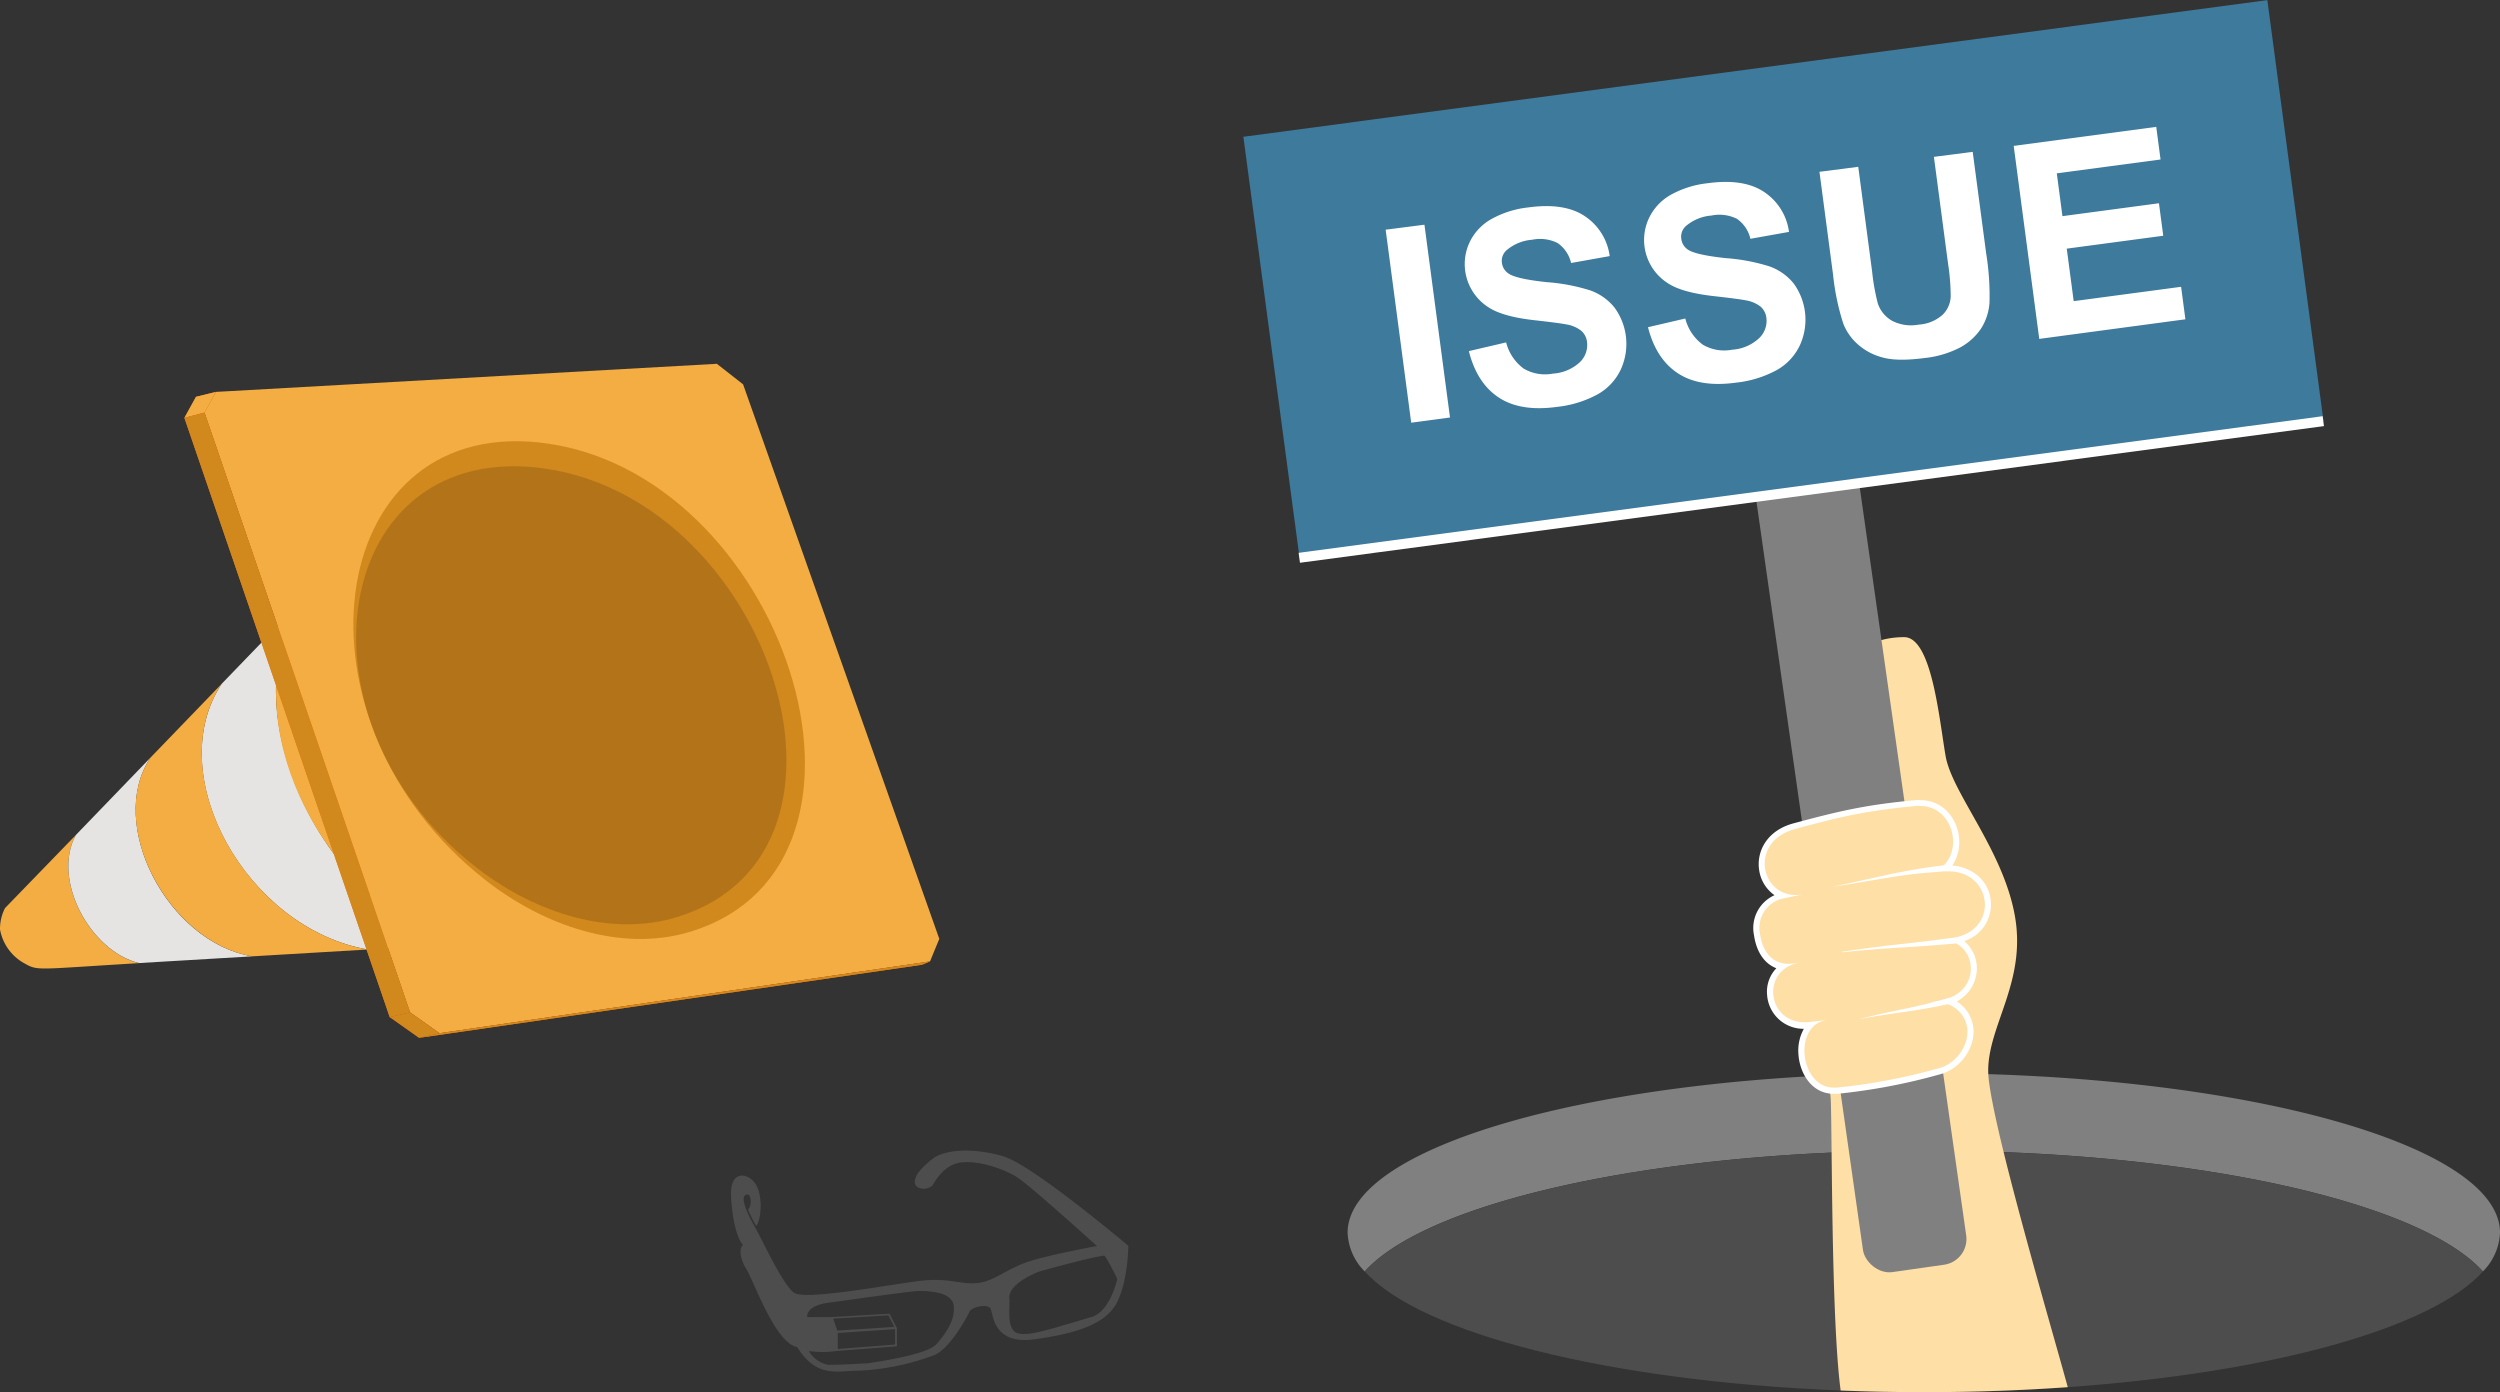 <svg xmlns="http://www.w3.org/2000/svg" viewBox="0 0 500 278.44"><rect x="0" y="0" width="500" height="278.44" fill="#333333" stroke="none"/><defs><style>.a{fill:gray}.b{fill:#4d4d4d}.c{fill:#fedfa5}.e{fill:#fff}.g{fill:#e5e4e3}.h{fill:#f3ad42}.i{fill:#ff7300}.j{fill:#ea6603}.k{fill:#d1881d}</style></defs><path class="a" d="M500 246.54a11.65 11.65 0 01-3.42 7.75c-12.48-13.89-57.82-24.18-111.83-24.18s-99.34 10.29-111.81 24.18a11.65 11.65 0 01-3.42-7.75c0-17.62 51.6-31.91 115.23-31.91S500 228.93 500 246.54z"/><path class="b" d="M496.58 254.3c-10.21 11.32-42.25 20.25-83 23.13-9.21.66-18.85 1-28.8 1-5.64 0-11.2-.11-16.62-.33-46.48-1.86-84-11.39-95.2-23.81 11-12.27 47.73-21.74 93.39-23.77 6-.27 12.15-.41 18.43-.41q8.15 0 16 .32c46.76 1.79 84.57 11.37 95.8 23.87z"/><path class="c" d="M413.55 277.43c-9.21.66-18.85 1-28.8 1-5.64 0-11.2-.11-16.62-.33-1.41-10.56-1.66-33.61-1.81-47.58-.06-5.88-.11-10.15-.21-11.2-.42-4.22-3.33-14.87-3.84-21.55s5.27-20.31 7.24-26 2.85-17.29 2-20.81a73.41 73.41 0 01-2-15.11c0-5.44 5.06-8.42 11.33-8.42 5.51 0 7 16.35 8.28 23.77s11.53 18.83 13.86 32-5.34 21.79-5.34 30.95c0 2.69 1.26 8.82 3.1 16.32 4.06 16.53 10.87 39.75 12.81 46.96z"/><rect class="a" x="360.36" y="84.46" width="20.85" height="170.73" rx="5.2" ry="5.2" transform="rotate(171.9 371.227 169.527)"/><path fill="#3d7a9c" d="M248.673 27.352L453.468.027l11.237 84.213-204.795 27.326z"/><path class="e" d="M282.24 84.54l-5.11-38.6 7.76-1L290 83.5zM293.77 70.22l7.46-1.74a9.33 9.33 0 003.51 5.24 8.42 8.42 0 005.86 1 8.71 8.71 0 005.4-2.31 4.79 4.79 0 001.41-4 3.56 3.56 0 00-1.11-2.22 6.46 6.46 0 00-3-1.3q-1.43-.29-6.44-.85-6.45-.72-9.27-2.65a10.25 10.25 0 01-3.64-13 10.54 10.54 0 014.28-4.55 19.36 19.36 0 017.39-2.35q7.24-1 11.32 1.73a11.35 11.35 0 015 8l-7.72 1.38a6.68 6.68 0 00-2.71-4 7.86 7.86 0 00-5.09-.65 8.94 8.94 0 00-5.11 2.1 2.84 2.84 0 00-.92 2.56 3 3 0 001.46 2.19q1.63 1 7.48 1.63a37.9 37.9 0 018.75 1.66 10.91 10.91 0 014.77 3.36 12.29 12.29 0 011.33 12.4 11.12 11.12 0 01-4.62 5 21.91 21.91 0 01-8.18 2.53q-7.29 1-11.65-1.89t-5.96-9.27zM329.6 65.44l7.46-1.74a9.33 9.33 0 003.51 5.24 8.42 8.42 0 005.86 1 8.71 8.71 0 005.44-2.35 4.79 4.79 0 001.41-4 3.55 3.55 0 00-1.11-2.22 6.46 6.46 0 00-3-1.3q-1.43-.29-6.44-.85-6.45-.72-9.27-2.65a10.25 10.25 0 01-3.64-13 10.54 10.54 0 014.27-4.57 19.36 19.36 0 017.39-2.35q7.24-1 11.32 1.73a11.35 11.35 0 015 8l-7.72 1.38a6.68 6.68 0 00-2.7-4 7.87 7.87 0 00-5.09-.65 8.94 8.94 0 00-5.11 2.1 2.84 2.84 0 00-.92 2.56A3 3 0 00337.7 50q1.63 1 7.48 1.63a37.94 37.94 0 018.75 1.66 10.92 10.92 0 014.77 3.36A12.29 12.29 0 01360 69a11.11 11.11 0 01-4.62 5 21.9 21.9 0 01-8.18 2.53q-7.29 1-11.65-1.89t-5.95-9.2zM363.89 34.36l7.76-1 2.77 20.91a43.75 43.75 0 001.14 6.41 6.29 6.29 0 002.88 3.49 8.31 8.31 0 005.32.75 7.88 7.88 0 004.8-2 5.42 5.42 0 001.58-3.6 44 44 0 00-.53-6.6l-2.83-21.35 7.76-1 2.69 20.27a52.83 52.83 0 01.67 9.9 11 11 0 01-1.68 5.16 11.87 11.87 0 01-4.11 3.75 19.82 19.82 0 01-7.24 2.16q-5.51.73-8.52-.16a12 12 0 01-4.94-2.72 10.73 10.73 0 01-2.75-4 47.5 47.5 0 01-2.04-9.73zM407.85 67.78l-5.11-38.6 28.51-3.81.86 6.53-20.75 2.77 1.13 8.56 19.3-2.58.86 6.5-19.3 2.58 1.39 10.5 21.48-2.87.86 6.5z"/><path fill="none" stroke="#fff" stroke-miterlimit="10" stroke-width="2" d="M259.86 111.56l204.8-27.33"/><g><path class="c" d="M366.73 218.23c-3.94 0-6.22-3.74-6.44-7.44a7.71 7.71 0 011.78-5.7h-.13a9.28 9.28 0 01-1 .06A6.66 6.66 0 01354 199a6.4 6.4 0 012.47-5.59c-2.7-.51-4.57-2.82-5.09-6.4a6.59 6.59 0 015-7.74 6.85 6.85 0 01-4-5.48c-.37-3 1.08-7 6.41-8.41 9.82-2.68 14.73-3.73 24.39-4.65h.79c4.47 0 7 3.68 7.23 7.31a7.22 7.22 0 01-2.16 5.77h.72c5 0 7.55 3.49 7.79 6.74s-1.62 6.61-6.22 7.61a6.27 6.27 0 013.41 5 6.93 6.93 0 01-4.91 7.22 6.63 6.63 0 014.17 5.14c.54 3.72-2.35 7.87-6.18 8.87a119.23 119.23 0 01-20.43 3.88 6.21 6.21 0 01-.66-.04z"/><path class="e" d="M398.18 180.4c-.33-4.53-4-7-7.72-7.3a8.23 8.23 0 001.38-5.17c-.22-3.93-3-7.91-7.84-7.91h-.85c-9.71.93-14.63 2-24.49 4.66-5.35 1.46-7.3 5.62-6.86 9.1a7.42 7.42 0 003.1 5.26 7.19 7.19 0 00-4.1 8c.49 3.37 2.1 5.7 4.47 6.61a6.77 6.77 0 00-1.85 5.32 7.27 7.27 0 007.35 6.79 9 9 0 00-1.09 5c.24 4 2.74 8 7.06 8a6.9 6.9 0 00.75 0 119.73 119.73 0 0020.51-3.9c4.19-1.09 7.23-5.48 6.64-9.57a7.15 7.15 0 00-3.3-5 7.47 7.47 0 004-7.33 7 7 0 00-2.51-4.74 7.68 7.68 0 005.35-7.82zm-7.61 7.16h-.17c-2 .28-6.18.83-10.35 1.27-5.85.63-11.66 1.52-11.66 1.52v.11s5.85-.61 11.71-.95c4.73-.26 9.46-.67 11.11-.82 4.05 2.12 4.14 8.57-1 10.76l-2.51.7-1.79.37a6.71 6.71 0 01.81-.11c-1.61.42-3.54.88-5.5 1.29-2.39.5-4.79 1-6.57 1.43l-3 .73 3-.53c1.81-.31 4.22-.65 6.64-1s4.84-.78 6.64-1.14l1.64-.35a6 6 0 013.86 4.66c.47 3.29-2 7.2-5.73 8.16a118.92 118.92 0 01-20.34 3.86 5.72 5.72 0 01-.62 0c-6.77 0-8.29-12.64-1.22-13.55-1.46.19-2.18.28-3.64.43a8.7 8.7 0 01-.95.05c-7.64 0-8.85-10.76-.7-12l-1.58.24a6.64 6.64 0 01-1 .07c-2.77 0-5.06-1.86-5.65-6a6 6 0 014.79-7.09l4-.84a8 8 0 01-1.63.17c-7.19 0-9.23-10.72-.2-13.18 9.67-2.64 14.58-3.7 24.29-4.63h.74c6.36 0 8.54 8.2 4.77 11.86l-3.32.45c-2.16.32-5 .82-7.89 1.44l-7.81 1.73-3.56.73 3.59-.55 7.88-1.32c2.86-.47 5.74-.82 7.9-1 .16 0 1.67-.11 3-.25h1.23c8.76.06 10.1 11.84.79 13.29z"/></g><g><path class="g" d="M60.11 120.42l-15.77 16.34c-12.12 18.29 5 48.93 29.2 53.14l18.12-1.08c-26.28-6.39-46.1-46.63-31.55-68.4z"/><path class="h" d="M130.45 186.52l-38.79 2.3c-21.22-5.16-42.23-35.53-35-60.79 2.15-7.46 2.52-6.66 24.59-29.53 0 0 4.12-3.82.84-.67-20.13 19.35-9.68 60.64 19.15 80 13.76 9.23 23.76 8.6 29.21 8.69z"/><path class="h" d="M43.17 78.38l100.2-5.62 5.25 4.11 39.24 110.9-1.86 4.52-98.11 14.36-5.89-4.17-41.13-120zm80.52 108c23.91 2.51 39.84-17.14 35.49-43.82s-27.38-50.42-51.29-52.93-39.89 17.16-35.5 43.84 27.37 50.42 51.3 52.93z"/><path class="i" d="M39.2 79.36l-2.32 4.21 4.02-1.05 2.27-4.14-3.97.98z"/><path class="h" d="M39.2 79.36l-2.32 4.21 4.02-1.05 2.27-4.14-3.97.98z"/><path class="j" d="M185.97 192.29l-98.08 14.36-4.08.92 100.59-14.62 1.57-.66z"/><path class="k" d="M185.97 192.29l-98.08 14.36-4.08.92 100.59-14.62 1.57-.66z"/><path class="i" d="M77.94 203.41l4.08-.93L40.9 82.52l-4.02 1.05 41.06 119.84z"/><path class="k" d="M77.94 203.41l4.08-.93L40.9 82.52l-4.02 1.05 41.06 119.84z"/><path class="j" d="M83.81 207.56l4.08-.91-5.87-4.17-4.08.93 5.87 4.15z"/><path class="k" d="M83.81 207.56l4.08-.91-5.87-4.17-4.08.93 5.87 4.15z"/><path class="h" d="M1 181.62L15.17 167c-4.85 8.81 2.76 23.22 12.64 25.63-20.92 1.24-20.14 1.6-23 0A9.68 9.68 0 010 185.87a9.25 9.25 0 011-4.25z"/><path class="g" d="M27.81 192.61l22.62-1.34c-16.88-2.83-29.21-26.46-20.35-39.73L15.17 167c-4.85 8.79 2.77 23.21 12.64 25.61z"/><path class="h" d="M50.43 191.27l23.11-1.37c-24.25-4.22-41.26-35-29.2-53.14l-14.26 14.78c-8.95 13.39 3.67 36.93 20.35 39.73z"/><path class="k" d="M138.2 186.3c-14 4.33-29.59-1.26-41.13-10.3-40.43-31.68-32.47-92 10.62-87.52 48.95 5.15 74.85 84.07 30.51 97.82z"/><path d="M135.36 183.43c-13.37 4.07-28.25-1-39.21-9.26-38.43-29-30.49-84.6 10.62-80.72 46.69 4.47 70.99 77.06 28.59 89.98z" fill="#b37419"/></g><path class="b" d="M200.85 231.32c-5.83-1.78-11.85-1.54-14.36.47s-3.41 3.23-3.53 4.49c-.13 1.47 2.11 2 3.53.83 1-1.82 2.84-4.24 5.65-4.61 4.07-.52 9.52 1.7 11.54 3.12 3.4 2.42 15.7 13.59 15.7 13.59s-7.83 1.41-12.77 2.83-7.17 3.89-10.59 4.49-5.94-1-11.52-.41-23.47 4.08-25.71 2.42-6.06-10-7.56-12.68a4.21 4.21 0 00-.2-.38c-.68-1.18-2.73-4.86-2.21-6.13a.72.72 0 01.51-.44.53.53 0 01.56.18 3 3 0 010 2.42.69.69 0 01-.3.39 29.77 29.77 0 001.65 3.3c1.16-1.58 1.31-6.53-.28-8.62s-4.76-2.36-4.76 2.07c0 2.07.58 8.33 2.41 10.34-.76.59-.76 2.53.7 4.89s5.71 14.7 10.12 15.53c3.95 6.31 7.95 4.72 12.53 4.72A49 49 0 00186.9 271c3.12-1.3 6.59-7.74 7-8.68s3.71-1.66 4.24-.54.46 7.21 8.73 6.08 14.32-3 16.55-7.43 2.24-11.27 2.24-11.27-19-16.05-24.83-17.83zm-13.7 37.61c-1.82 2.13-13.6 3.72-13.6 3.72s-5.94.36-7.88.31a5.67 5.67 0 01-3.9-2.75 19.91 19.91 0 005.44 0l12.17-.95V265.5h-.08l-1.39-2.75-11.76.68h-4.71c-.07-1.75 2.06-2.58 4.06-2.85s16.71-2.38 18.25-2.38 6.69 0 7 3-1.77 5.68-3.59 7.8zm-8.12-3.1v3.08l-11.47.89v-3.2zm-11.57.29l-.83-2.41 11.06-.64 1.18 2.31zm50.68-2.67c-3.86 1.14-9.17 2.77-11.26 3.13-1.63.29-3.31.38-4-.29-1.49-1.39-.87-4.65-1-6.52-.42-3.1 5.94-5.46 5.94-5.46s10.11-2.84 13-3.19c.36 0 2.64 4.66 2.64 4.66s-1.36 6.52-5.23 7.67zm0 0"/></svg>
